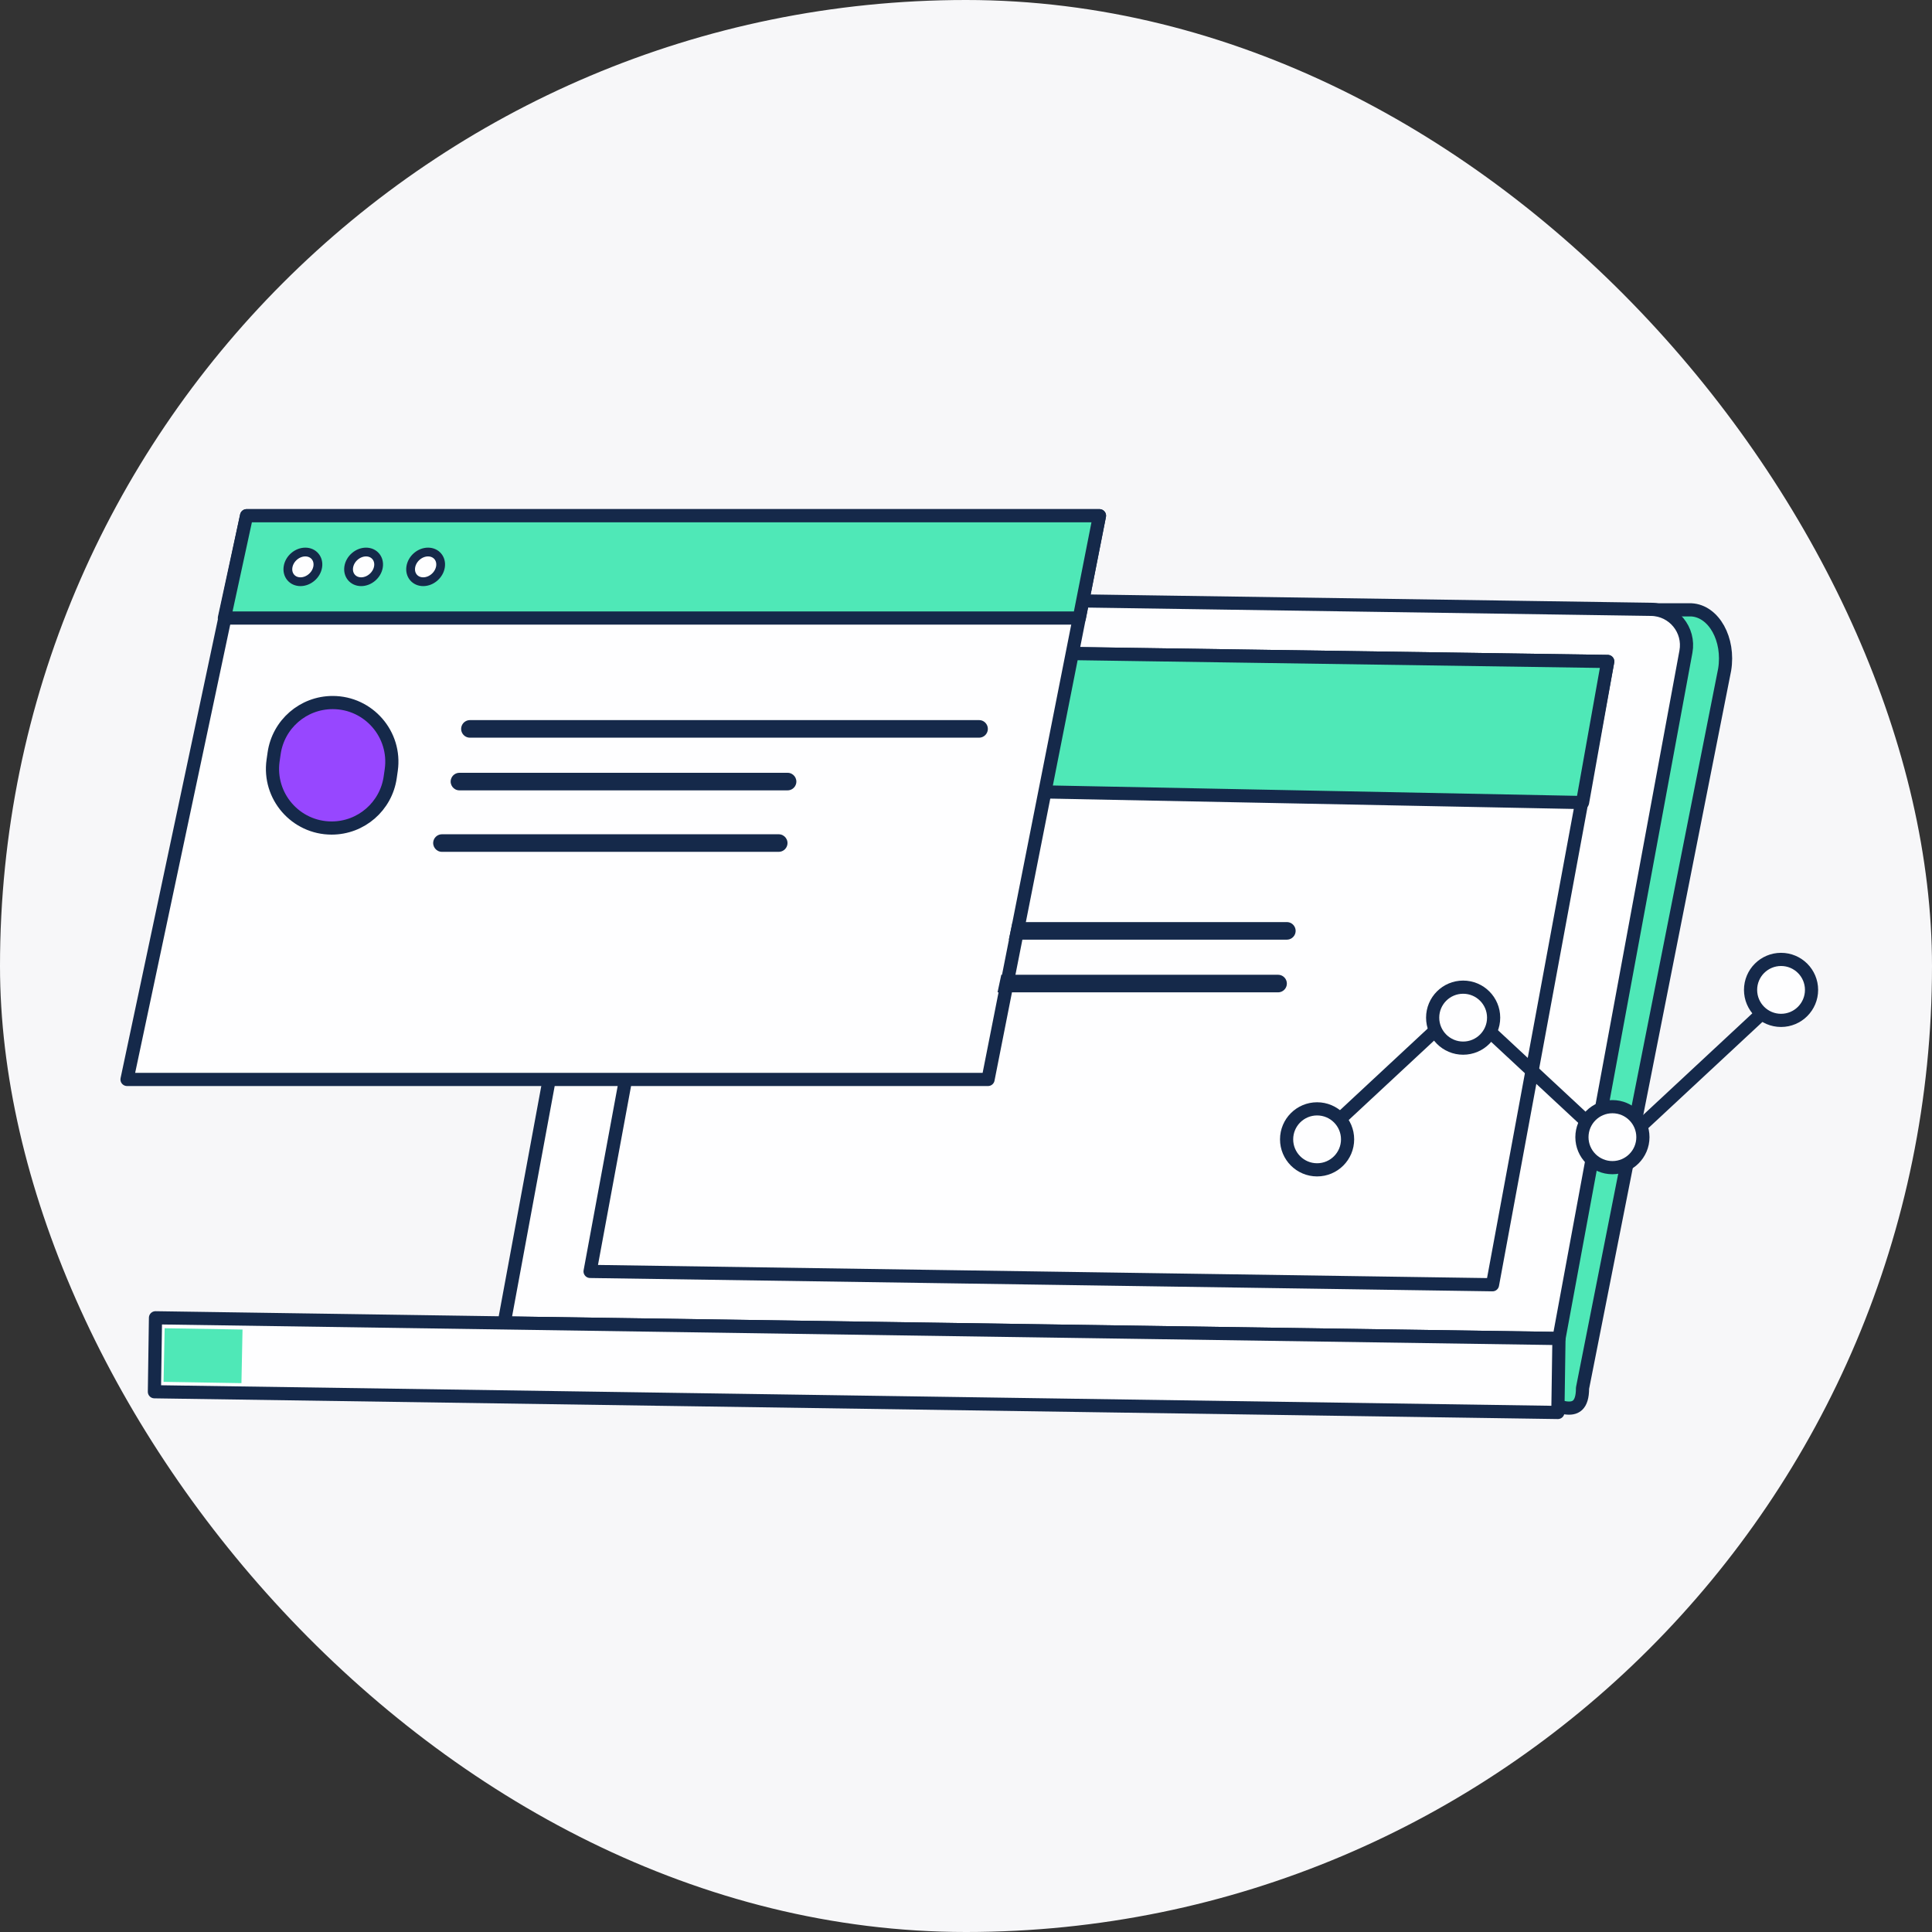 <svg width="220" height="220" viewBox="0 0 220 220" fill="none" xmlns="http://www.w3.org/2000/svg">
<rect x="0" y="0" width="220" height="220" fill="#333333" stroke="none"/>
<rect width="220" height="220" rx="110" fill="#F7F7F9"/>
<path fill-rule="evenodd" clip-rule="evenodd" d="M175.751 160.11L98.405 150.072C95.843 149.929 94.051 146.706 94.619 143.259L106.038 73.015C106.499 70.216 108.382 68.228 110.462 68.344L192.603 69.445C195.165 69.587 196.955 72.809 196.388 76.256L179.525 158.749C179.063 161.548 177.832 160.226 175.751 160.11Z" fill="#4FE8B7"/>
<path fill-rule="evenodd" clip-rule="evenodd" d="M174.762 159.43L98.405 150.072C95.843 149.929 94.051 146.706 94.619 143.259L105.016 74.115C105.477 71.316 107.361 69.329 109.44 69.445L192.603 69.445C195.165 69.587 196.955 72.809 196.388 76.256L180.205 158.069C180.205 162.125 176.843 159.545 174.762 159.43Z" stroke="#15294A" stroke-width="1.5" stroke-linecap="round" stroke-linejoin="round"/>
<path fill-rule="evenodd" clip-rule="evenodd" d="M57.413 150.643L177.522 152.416L191.979 74.21C192.438 71.725 190.552 69.424 188.024 69.386L72.752 67.684L57.413 150.643Z" fill="#FEFEFF" stroke="#15294A" stroke-width="1.5" stroke-linecap="round" stroke-linejoin="round"/>
<path fill-rule="evenodd" clip-rule="evenodd" d="M67.195 144.779L169.954 146.296L183.074 75.322L80.319 73.805L67.195 144.779Z" fill="#FEFEFF" stroke="#15294A" stroke-width="1.5" stroke-linecap="round" stroke-linejoin="round"/>
<path fill-rule="evenodd" clip-rule="evenodd" d="M76.78 89.345L180.206 91.386L183.074 75.322L80.319 73.805L76.78 89.345Z" fill="#4FE8B7" stroke="#15294A" stroke-width="1.5" stroke-linecap="round" stroke-linejoin="round"/>
<path fill-rule="evenodd" clip-rule="evenodd" d="M177.397 160.84L17.583 158.481L17.707 150.059L177.521 152.418L177.397 160.84Z" fill="#FEFEFF"/>
<path fill-rule="evenodd" clip-rule="evenodd" d="M177.397 160.84L17.583 158.481L17.707 150.059L177.521 152.418L177.397 160.84Z" stroke="#15294A" stroke-width="1.5" stroke-linecap="round" stroke-linejoin="round"/>
<path fill-rule="evenodd" clip-rule="evenodd" d="M27.493 157.5L18.625 157.353L18.749 151.249L27.617 151.396L27.493 157.5Z" fill="#4FE8B7"/>
<path d="M148.918 130.851L166.473 114.52L184.028 130.851L203.748 112.5" stroke="#15294A" stroke-width="1.5" stroke-linecap="round" stroke-linejoin="round"/>
<path fill-rule="evenodd" clip-rule="evenodd" d="M146.467 112.364C146.317 112.748 145.947 113 145.535 113H92.465C91.76 113 91.277 112.292 91.533 111.636C91.683 111.252 92.053 111 92.465 111H145.535C146.239 111 146.723 111.708 146.467 112.364Z" fill="#15294A"/>
<path fill-rule="evenodd" clip-rule="evenodd" d="M147.467 106.364C147.317 106.748 146.947 107 146.535 107H93.465C92.76 107 92.277 106.292 92.533 105.636C92.683 105.252 93.053 105 93.465 105H146.535C147.239 105 147.723 105.708 147.467 106.364Z" fill="#15294A"/>
<path fill-rule="evenodd" clip-rule="evenodd" d="M111.47 122.918H14.5L28.078 58.725H125.198L111.47 122.918Z" fill="#FEFEFF"/>
<path fill-rule="evenodd" clip-rule="evenodd" d="M112.51 122.918H14.465L28.079 58.725H125.199L112.51 122.918Z" stroke="#15294A" stroke-width="1.5" stroke-linecap="round" stroke-linejoin="round"/>
<path fill-rule="evenodd" clip-rule="evenodd" d="M44.435 88.506C43.961 91.824 41.119 94.289 37.767 94.289C33.667 94.289 30.519 90.659 31.098 86.6L31.215 85.783C31.689 82.465 34.531 80 37.883 80C41.983 80 45.131 83.631 44.552 87.689L44.435 88.506Z" fill="#9747FF" stroke="#15294A" stroke-width="1.5" stroke-linecap="round" stroke-linejoin="round"/>
<path fill-rule="evenodd" clip-rule="evenodd" d="M122.903 70.377H25.551L28.079 58.726H125.199L122.903 70.377Z" fill="#4FE8B7"/>
<path fill-rule="evenodd" clip-rule="evenodd" d="M122.903 70.377H25.551L28.079 58.726H125.199L122.903 70.377Z" stroke="#15294A" stroke-width="1.5" stroke-linecap="round" stroke-linejoin="round"/>
<path fill-rule="evenodd" clip-rule="evenodd" d="M36.18 64.55C36.029 65.484 35.147 66.241 34.215 66.241C33.281 66.241 32.649 65.484 32.802 64.55C32.953 63.618 33.835 62.861 34.766 62.861C35.701 62.861 36.333 63.618 36.18 64.55Z" fill="#FEFEFF"/>
<path d="M36.18 64.55C36.029 65.484 35.147 66.241 34.215 66.241C33.281 66.241 32.649 65.484 32.802 64.55C32.953 63.618 33.835 62.861 34.766 62.861C35.701 62.861 36.333 63.618 36.18 64.55" stroke="#15294A"/>
<path fill-rule="evenodd" clip-rule="evenodd" d="M43.094 64.55C42.941 65.484 42.059 66.241 41.127 66.241C40.196 66.241 39.561 65.484 39.714 64.55C39.867 63.618 40.749 62.861 41.681 62.861C42.613 62.861 43.245 63.618 43.094 64.55Z" fill="#FEFEFF"/>
<path d="M43.094 64.55C42.941 65.484 42.059 66.241 41.127 66.241C40.196 66.241 39.561 65.484 39.714 64.55C39.867 63.618 40.749 62.861 41.681 62.861C42.613 62.861 43.245 63.618 43.094 64.55" stroke="#15294A"/>
<path fill-rule="evenodd" clip-rule="evenodd" d="M50.156 64.55C50.005 65.484 49.124 66.241 48.192 66.241C47.258 66.241 46.626 65.484 46.779 64.55C46.93 63.618 47.811 62.861 48.743 62.861C49.677 62.861 50.309 63.618 50.156 64.55Z" fill="#FEFEFF"/>
<path d="M50.156 64.55C50.005 65.484 49.124 66.241 48.192 66.241C47.258 66.241 46.626 65.484 46.779 64.55C46.93 63.618 47.811 62.861 48.743 62.861C49.677 62.861 50.309 63.618 50.156 64.55" stroke="#15294A"/>
<path fill-rule="evenodd" clip-rule="evenodd" d="M112.407 83.392C112.25 83.761 111.888 84 111.487 84H53.513C52.796 84 52.312 83.268 52.593 82.608C52.75 82.239 53.112 82 53.513 82H111.487C112.204 82 112.688 82.732 112.407 83.392Z" fill="#15294A"/>
<path fill-rule="evenodd" clip-rule="evenodd" d="M89.635 96.275C89.512 96.704 89.12 97 88.674 97H50.326C49.662 97 49.182 96.364 49.365 95.725C49.488 95.296 49.88 95 50.326 95H88.674C89.338 95 89.818 95.636 89.635 96.275Z" fill="#15294A"/>
<path fill-rule="evenodd" clip-rule="evenodd" d="M90.646 89.269C90.525 89.701 90.131 90 89.683 90H52.318C51.656 90 51.176 89.369 51.354 88.731C51.475 88.299 51.869 88 52.318 88H89.683C90.344 88 90.824 88.631 90.646 89.269Z" fill="#15294A"/>
<path d="M149.98 133.211C151.897 133.211 153.451 131.656 153.451 129.739C153.451 127.821 151.897 126.267 149.98 126.267C148.062 126.267 146.508 127.821 146.508 129.739C146.508 131.656 148.062 133.211 149.98 133.211Z" fill="#FEFEFF" stroke="#15294A" stroke-width="1.5"/>
<path d="M166.61 119.353C168.528 119.353 170.082 117.799 170.082 115.881C170.082 113.964 168.528 112.41 166.61 112.41C164.693 112.41 163.139 113.964 163.139 115.881C163.139 117.799 164.693 119.353 166.61 119.353Z" fill="#FEFEFF" stroke="#15294A" stroke-width="1.5"/>
<path d="M183.608 132.962C185.526 132.962 187.08 131.407 187.08 129.49C187.08 127.572 185.526 126.018 183.608 126.018C181.691 126.018 180.137 127.572 180.137 129.49C180.137 131.407 181.691 132.962 183.608 132.962Z" fill="#FEFEFF" stroke="#15294A" stroke-width="1.5"/>
<path d="M202.812 116.193C204.729 116.193 206.283 114.639 206.283 112.721C206.283 110.804 204.729 109.25 202.812 109.25C200.894 109.25 199.34 110.804 199.34 112.721C199.34 114.639 200.894 116.193 202.812 116.193Z" fill="#FEFEFF" stroke="#15294A" stroke-width="1.5"/>
</svg>
